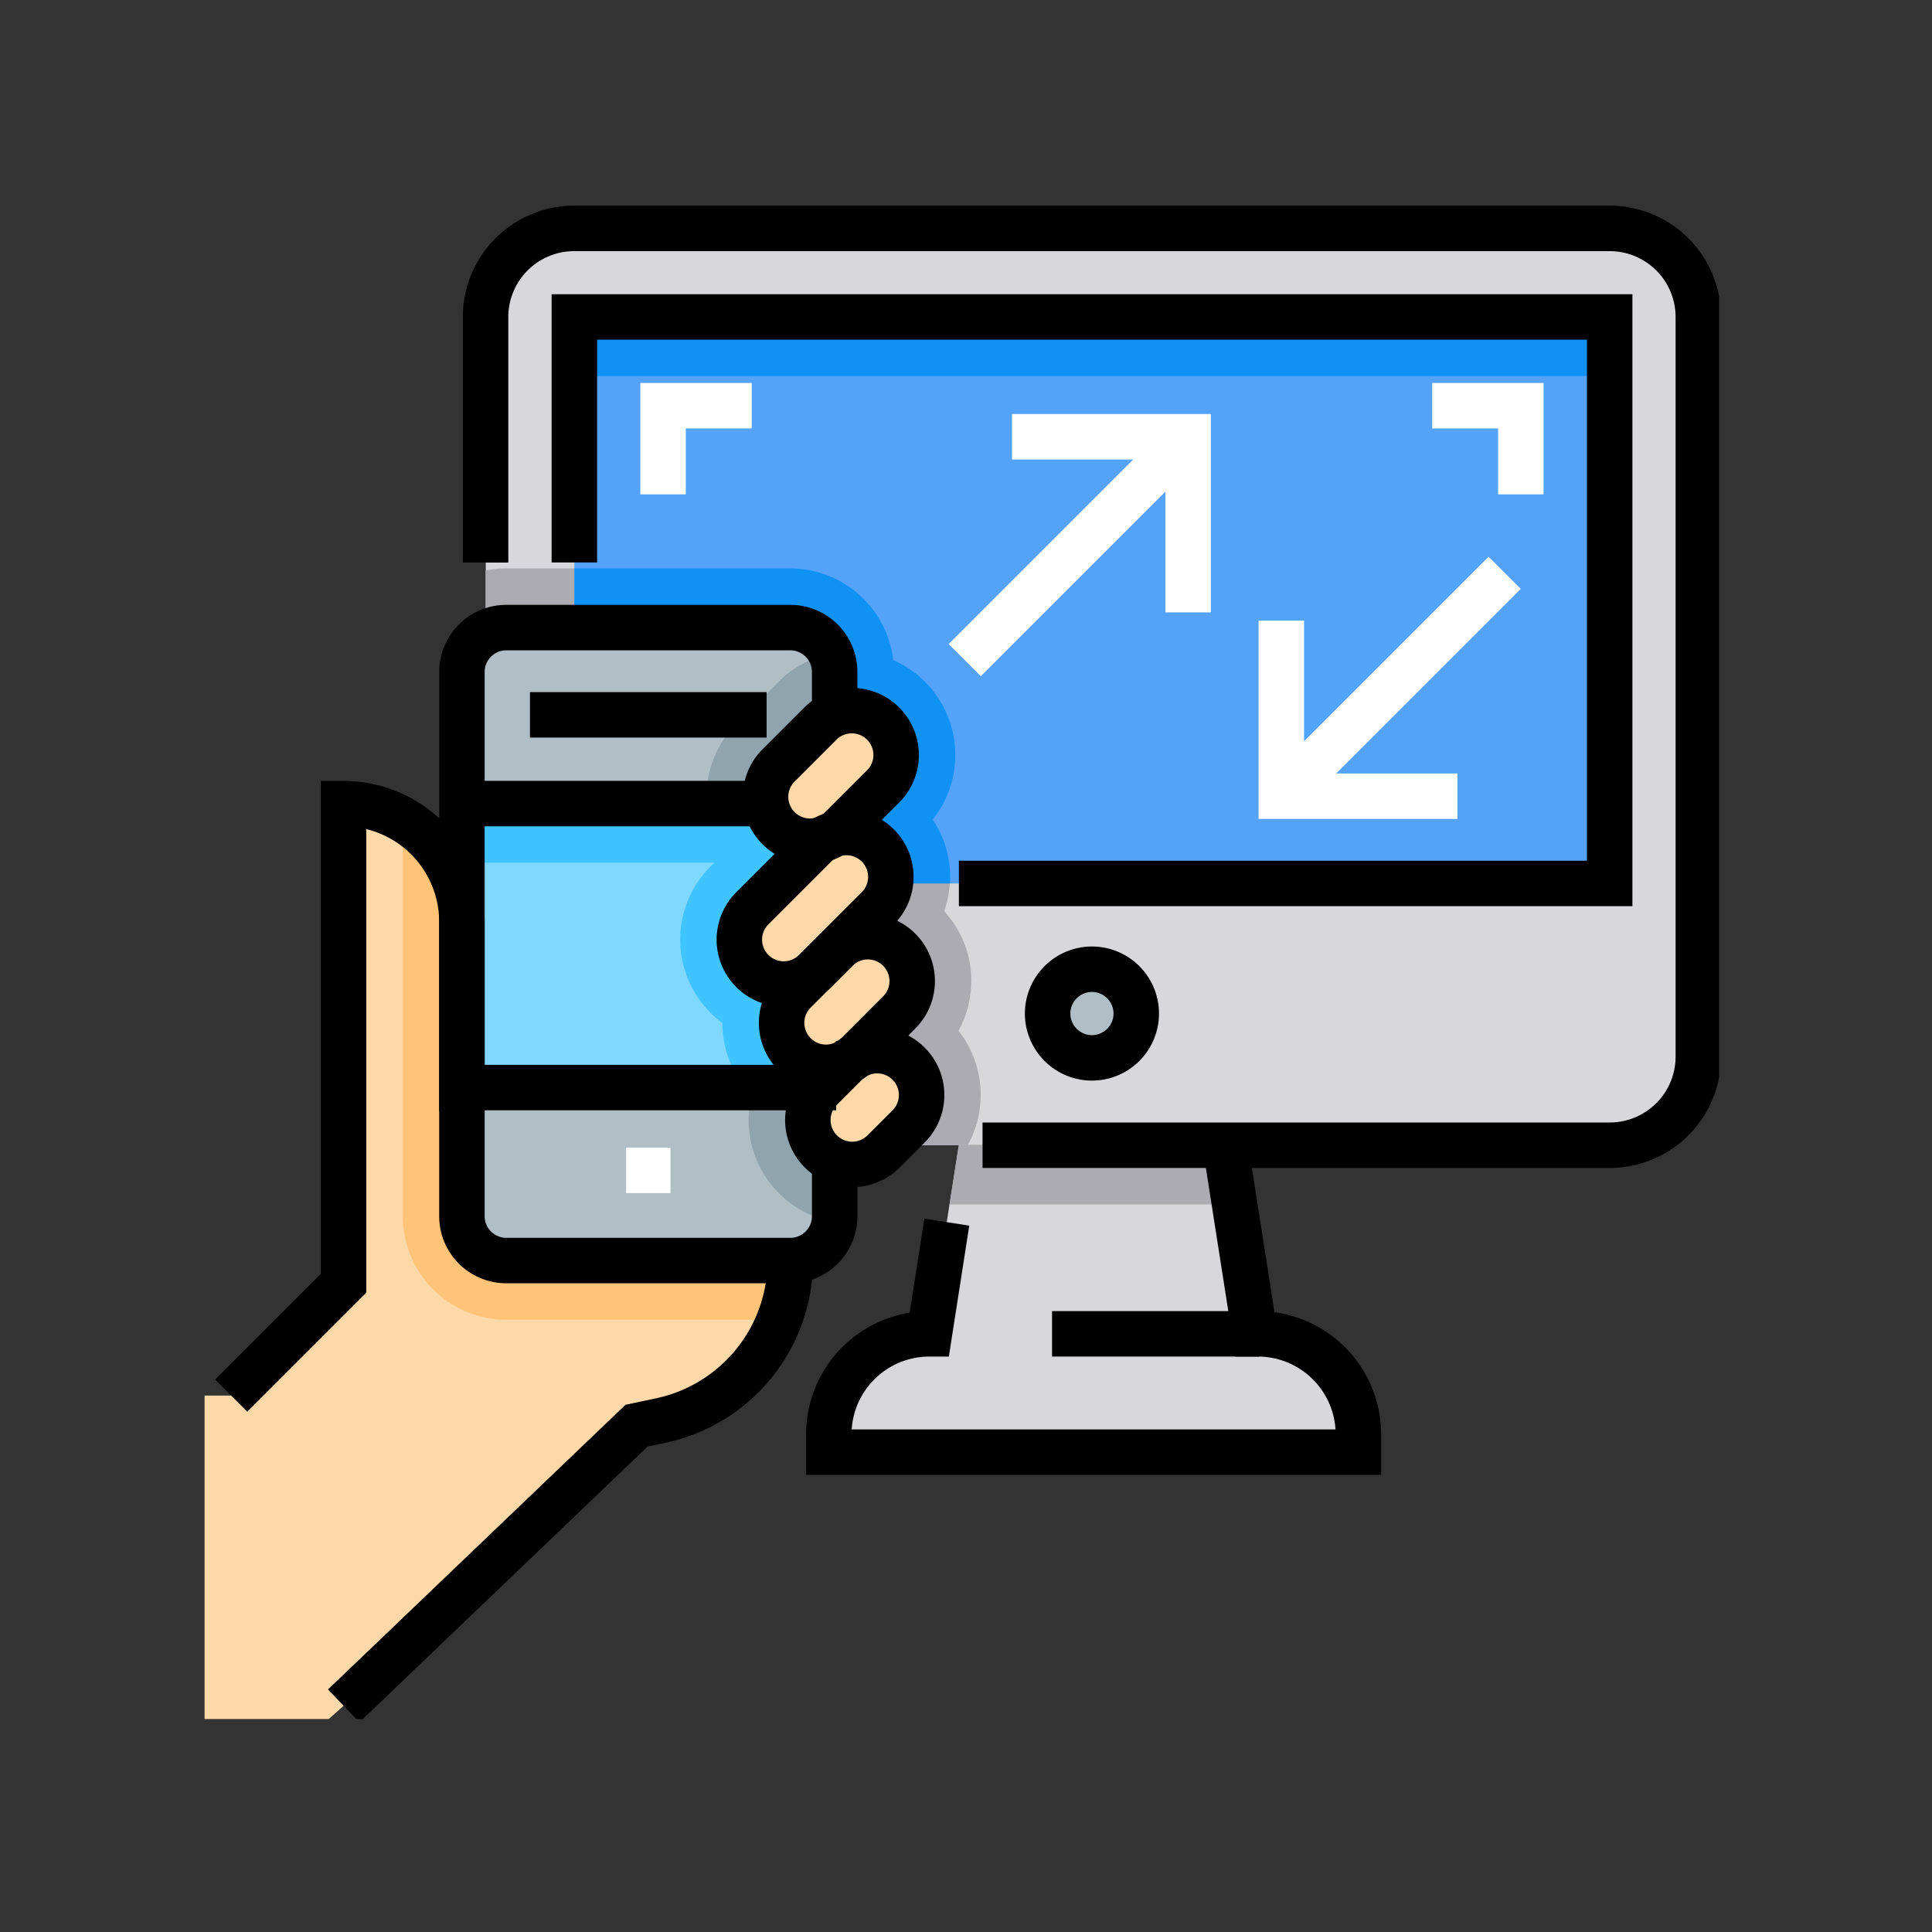 <svg xmlns="http://www.w3.org/2000/svg" xmlns:xlink="http://www.w3.org/1999/xlink" width="85" height="85" viewBox="0 0 85 85">
  <rect x="0" y="0" width="85" height="85" fill="#333333" stroke="none"/>
  <defs>
    <clipPath id="clip-path">
      <path id="path4782" d="M0-682.665H66.634v66.634H0Z" transform="translate(0 682.665)"/>
    </clipPath>
  </defs>
  <g id="Grupo_1109968" data-name="Grupo 1109968" transform="translate(-334.051 -1747)">
    <rect id="Rectángulo_402373" data-name="Rectángulo 402373" width="85" height="85" transform="translate(334.051 1747)" fill="none"/>
    <g id="g4776" transform="translate(343.051 2438.665)">
      <g id="g4778" transform="translate(0 -682.665)">
        <g id="g4780" clip-path="url(#clip-path)">
          <g id="g4786" transform="translate(0 26.354)">
            <path id="path4788" d="M-122.725-185.892a1.952,1.952,0,0,1-1.952-1.952v-12.949A5.206,5.206,0,0,0-129.883-206v21.1l-4.945,4.945H-136v14.231h5.466l.651-.583L-117-178.63l1.063-.225a7.193,7.193,0,0,0,5.7-7.038Z" transform="translate(136 206)" fill="#fdd8a8"/>
          </g>
          <g id="g4790" transform="translate(27.46 41.386)">
            <path id="path4792" d="M-215.37-117.611v.781h-23.3v-.781a4.425,4.425,0,0,1,4.425-4.425l.159-1.013,1.143-7.284h11.713l1.3,8.3h.13a4.425,4.425,0,0,1,4.425,4.425" transform="translate(238.666 130.333)" fill="#d8d7da"/>
          </g>
          <g id="g4794" transform="translate(32.778 41.386)">
            <path id="path4796" d="M-115.842-24.064h-12.53l.409-2.6h11.713Z" transform="translate(128.372 26.667)" fill="#acabb1"/>
          </g>
          <g id="g4798" transform="translate(12.364 1.041)">
            <path id="path4800" d="M-493.306-36.1V-3.56a3.9,3.9,0,0,1-3.9,3.9h-45.551a3.9,3.9,0,0,1-3.9-3.9V-36.1a3.9,3.9,0,0,1,3.9-3.9h45.551a3.9,3.9,0,0,1,3.9,3.9" transform="translate(546.665 40)" fill="#d8d7da"/>
          </g>
          <g id="g4802" transform="translate(12.364 16.008)">
            <path id="path4804" d="M-197.579-167.844a4.522,4.522,0,0,0-1.194-3.074,4.561,4.561,0,0,0,.255-1.509,4.523,4.523,0,0,0-.762-2.524,4.561,4.561,0,0,0-.34-6.061,4.55,4.55,0,0,0-1.4-.956A4.561,4.561,0,0,0-205.545-186h-12.494a4.56,4.56,0,0,0-.911.092v21.382a3.9,3.9,0,0,0,3.9,3.9h17.312a4.567,4.567,0,0,0-.406-5.032,4.53,4.53,0,0,0,.56-2.191" transform="translate(218.95 186)" fill="#acabb1"/>
          </g>
          <path id="path4806" d="M212.217-607.076h-45.55V-632h45.55Z" transform="translate(-150.398 636.944)" fill="#55a3f9"/>
          <path id="path4808" d="M166.666-632h45.55v2.6h-45.55Z" transform="translate(-150.398 636.944)" fill="#0f92f4"/>
          <g id="g4810" transform="translate(16.268 16.008)">
            <path id="path4812" d="M-145.766-102.138A4.533,4.533,0,0,1-145-99.614c0,.1,0,.193-.009.288h-16.519v-13.86h9.5a4.561,4.561,0,0,1,4.524,4.031,4.572,4.572,0,0,1,1.4.957,4.563,4.563,0,0,1,.34,6.061" transform="translate(161.533 113.186)" fill="#0f92f4"/>
          </g>
          <g id="g4814" transform="translate(37.091 33.642)">
            <path id="path4816" d="M-36.1-18.048A1.952,1.952,0,0,1-38.048-16.1,1.952,1.952,0,0,1-40-18.048,1.952,1.952,0,0,1-38.048-20,1.952,1.952,0,0,1-36.1-18.048" transform="translate(40 20)" fill="#b0bec5"/>
          </g>
          <path id="path4818" d="M132.4-400.172H116v-12.494h16.4Z" transform="translate(-104.677 439.02)" fill="#80d8ff"/>
          <g id="g4820" transform="translate(11.323 38.848)">
            <path id="path4822" d="M-151.6,0V5.661a1.953,1.953,0,0,1-1.952,1.952h-12.494A1.953,1.953,0,0,1-168,5.661V0Z" transform="translate(168)" fill="#b0bec5"/>
          </g>
          <g id="g4824" transform="translate(11.323 18.611)">
            <path id="path4826" d="M-151.6-18.048A1.952,1.952,0,0,0-153.554-20h-12.494A1.952,1.952,0,0,0-168-18.048v5.791h16.4Z" transform="translate(168 20)" fill="#b0bec5"/>
          </g>
          <g id="g4828" transform="translate(11.323 26.354)">
            <path id="path4830" d="M0,0V2.6H11.1l-.163.163a4.556,4.556,0,0,0,0,6.442,4.773,4.773,0,0,0,.524.452,4.513,4.513,0,0,0,1,2.835H16.4V0Z" fill="#40c4ff"/>
          </g>
          <g id="g4832" transform="translate(22.081 19.755)">
            <path id="path4834" d="M-52.139-7.472V-1.68h-5.63A4.54,4.54,0,0,1-56.447-5.2l1.84-1.842a4.528,4.528,0,0,1,2.292-1.24,1.926,1.926,0,0,1,.176.808" transform="translate(57.779 8.28)" fill="#90a4ae"/>
          </g>
          <g id="g4836" transform="translate(23.784 38.848)">
            <path id="path4838" d="M0,0H3.937V5.661a1.826,1.826,0,0,1-.017.255A4.518,4.518,0,0,1,1.489,4.65,4.525,4.525,0,0,1,.155,1.43,4.565,4.565,0,0,1,.289.328,4.241,4.241,0,0,1,0,0" fill="#90a4ae"/>
          </g>
          <g id="g4840" transform="translate(26.542 37.221)">
            <path id="path4842" d="M-5.286-41.019h0a1.952,1.952,0,0,1,0-2.761l1.1-1.1a1.952,1.952,0,0,1,2.761,0,1.952,1.952,0,0,1,0,2.761l-1.1,1.1a1.952,1.952,0,0,1-2.761,0" transform="translate(5.858 45.456)" fill="#fdd8a8"/>
          </g>
          <g id="g4844" transform="translate(25.387 32.211)">
            <path id="path4846" d="M-5.286-47.826h0a1.952,1.952,0,0,1,0-2.761l1.841-1.84a1.952,1.952,0,0,1,2.761,0,1.952,1.952,0,0,1,0,2.761l-1.84,1.841a1.952,1.952,0,0,1-2.761,0" transform="translate(5.858 52.999)" fill="#fdd8a8"/>
          </g>
          <g id="g4848" transform="translate(24.681 22.264)">
            <path id="path4850" d="M-5.285-47.825h0a1.952,1.952,0,0,1,0-2.761l1.841-1.84a1.952,1.952,0,0,1,2.761,0,1.952,1.952,0,0,1,0,2.761l-1.84,1.84a1.952,1.952,0,0,1-2.761,0" transform="translate(5.857 52.998)" fill="#fdd8a8"/>
          </g>
          <g id="g4852" transform="translate(23.528 27.628)">
            <path id="path4854" d="M-5.286-56.333h0a1.952,1.952,0,0,1,0-2.761l2.761-2.761a1.952,1.952,0,0,1,2.761,0,1.952,1.952,0,0,1,0,2.761l-2.761,2.761a1.952,1.952,0,0,1-2.761,0" transform="translate(5.858 62.426)" fill="#fdd8a8"/>
          </g>
          <g id="g4856" transform="translate(8.72 27.052)">
            <path id="path4858" d="M-157.617-179.437h-12.494a1.952,1.952,0,0,1-1.952-1.952v-12.949a5.2,5.2,0,0,0-2.6-4.508v17.457a4.56,4.56,0,0,0,4.555,4.555h12.006a7.176,7.176,0,0,0,.488-2.6" transform="translate(174.666 198.846)" fill="#ffc477"/>
          </g>
          <g id="g4860" transform="translate(12.364 1.041)">
            <path id="path4862" d="M-202.135-372.988h27.591a3.9,3.9,0,0,0,3.9-3.9v-32.536a3.9,3.9,0,0,0-3.9-3.9H-220.1a3.9,3.9,0,0,0-3.9,3.9v10.8" transform="translate(223.999 413.332)" fill="none" stroke="#000" stroke-miterlimit="10" stroke-width="2"/>
          </g>
          <g id="g4864" transform="translate(27.46 41.386)">
            <path id="path4866" d="M-48.034-31.283-48.8-26.37a4.425,4.425,0,0,0-4.425,4.425v.781h23.3v-.781a4.425,4.425,0,0,0-4.425-4.425h-.13l-1.3-8.3" transform="translate(53.229 34.667)" fill="none" stroke="#000" stroke-miterlimit="10" stroke-width="2"/>
          </g>
          <g id="g4868" transform="translate(37.091 33.642)">
            <path id="path4870" d="M-36.1-18.048A1.952,1.952,0,0,1-38.048-16.1,1.952,1.952,0,0,1-40-18.048,1.952,1.952,0,0,1-38.048-20,1.952,1.952,0,0,1-36.1-18.048Z" transform="translate(40 20)" fill="none" stroke="#000" stroke-miterlimit="10" stroke-width="2"/>
          </g>
          <g id="g4872" transform="translate(37.286 49.683)">
            <path id="path4874" d="M0,0H9.11" fill="none" stroke="#000" stroke-miterlimit="10" stroke-width="2"/>
          </g>
          <g id="g4876" transform="translate(16.268 4.945)">
            <path id="path4878" d="M-156.414-230.41h28.632v-24.923h-45.55v10.8" transform="translate(173.333 255.333)" fill="none" stroke="#000" stroke-miterlimit="10" stroke-width="2"/>
          </g>
          <g id="g4880" transform="translate(11.323 18.611)">
            <path id="path4882" d="M-151.6-215.37v2.6a1.952,1.952,0,0,1-1.952,1.952h-12.494A1.952,1.952,0,0,1-168-212.767v-23.947a1.952,1.952,0,0,1,1.952-1.952h12.494a1.952,1.952,0,0,1,1.952,1.952v1.952" transform="translate(168 238.666)" fill="none" stroke="#000" stroke-miterlimit="10" stroke-width="2"/>
          </g>
          <g id="g4884" transform="translate(11.323 26.354)">
            <path id="path4886" d="M0,0H13.6" fill="none" stroke="#000" stroke-miterlimit="10" stroke-width="2"/>
          </g>
          <g id="g4888" transform="translate(11.388 38.848)">
            <path id="path4890" d="M0,0H16.4" fill="none" stroke="#000" stroke-miterlimit="10" stroke-width="2"/>
          </g>
          <g id="g4892" transform="translate(14.316 22.45)">
            <path id="path4894" d="M0,0H10.412" fill="none" stroke="#000" stroke-miterlimit="10" stroke-width="2" stroke-dasharray="50 15 15 15"/>
          </g>
          <g id="g4896" transform="translate(26.542 37.221)">
            <path id="path4898" d="M-5.286-41.019h0a1.952,1.952,0,0,1,0-2.761l1.1-1.1a1.952,1.952,0,0,1,2.761,0,1.952,1.952,0,0,1,0,2.761l-1.1,1.1A1.952,1.952,0,0,1-5.286-41.019Z" transform="translate(5.858 45.456)" fill="none" stroke="#000" stroke-miterlimit="10" stroke-width="2"/>
          </g>
          <g id="g4900" transform="translate(25.387 32.211)">
            <path id="path4902" d="M-5.286-47.826h0a1.952,1.952,0,0,1,0-2.761l1.841-1.84a1.952,1.952,0,0,1,2.761,0,1.952,1.952,0,0,1,0,2.761l-1.84,1.841A1.952,1.952,0,0,1-5.286-47.826Z" transform="translate(5.858 52.999)" fill="none" stroke="#000" stroke-miterlimit="10" stroke-width="2"/>
          </g>
          <g id="g4904" transform="translate(24.681 22.264)">
            <path id="path4906" d="M-5.285-47.825h0a1.952,1.952,0,0,1,0-2.761l1.841-1.84a1.952,1.952,0,0,1,2.761,0,1.952,1.952,0,0,1,0,2.761l-1.84,1.84A1.952,1.952,0,0,1-5.285-47.825Z" transform="translate(5.857 52.998)" fill="none" stroke="#000" stroke-miterlimit="10" stroke-width="2"/>
          </g>
          <g id="g4908" transform="translate(23.528 27.628)">
            <path id="path4910" d="M-5.286-56.333h0a1.952,1.952,0,0,1,0-2.761l2.761-2.761a1.952,1.952,0,0,1,2.761,0,1.952,1.952,0,0,1,0,2.761l-2.761,2.761A1.952,1.952,0,0,1-5.286-56.333Z" transform="translate(5.858 62.426)" fill="none" stroke="#000" stroke-miterlimit="10" stroke-width="2"/>
          </g>
          <g id="g4912" transform="translate(6.117 46.461)">
            <path id="path4914" d="M-181.681,0h0a7.193,7.193,0,0,1-5.7,7.038l-1.063.225-12.884,12.327" transform="translate(201.333)" fill="none" stroke="#000" stroke-miterlimit="10" stroke-width="2"/>
          </g>
          <g id="g4916" transform="translate(1.171 26.354)">
            <path id="path4918" d="M0-240.818l4.945-4.945v-21.1a5.206,5.206,0,0,1,5.206,5.206v8.329" transform="translate(0 266.866)" fill="none" stroke="#000" stroke-miterlimit="10" stroke-width="2"/>
          </g>
          <g id="g4920" transform="translate(54.01 8.85)">
            <path id="path4922" d="M-36.1-36.1V-40H-40" transform="translate(40 40)" fill="none" stroke="#fff" stroke-miterlimit="10" stroke-width="2"/>
          </g>
          <g id="g4924" transform="translate(20.172 8.85)">
            <path id="path4926" d="M0-36.1V-40H3.9" transform="translate(0 40)" fill="none" stroke="#fff" stroke-miterlimit="10" stroke-width="2"/>
          </g>
          <g id="g4928" transform="translate(35.523 10.216)">
            <path id="path4930" d="M-71.65-71.427v-7.726H-79.4" transform="translate(79.4 79.153)" fill="none" stroke="#fff" stroke-miterlimit="10" stroke-width="2"/>
          </g>
          <g id="g4932" transform="translate(33.447 10.216)">
            <path id="path4934" d="M-90.841,0l-9.826,9.826" transform="translate(100.666)" fill="none" stroke="#fff" stroke-miterlimit="10" stroke-width="2" stroke-dasharray="76 15 15 15"/>
          </g>
          <g id="g4936" transform="translate(47.373 18.303)">
            <path id="path4938" d="M0,0V7.726H7.75" fill="none" stroke="#fff" stroke-miterlimit="10" stroke-width="2"/>
          </g>
          <g id="g4940" transform="translate(47.373 16.203)">
            <path id="path4942" d="M0-90.841l9.826-9.826" transform="translate(0 100.666)" fill="none" stroke="#fff" stroke-miterlimit="10" stroke-width="2" stroke-dasharray="76 15 15 15"/>
          </g>
          <g id="g4944" transform="translate(18.546 42.492)">
            <path id="path4946" d="M0,0H1.952" fill="none" stroke="#fff" stroke-miterlimit="10" stroke-width="2" stroke-dasharray="54 15 15 15 15 15"/>
          </g>
        </g>
      </g>
    </g>
  </g>
</svg>
